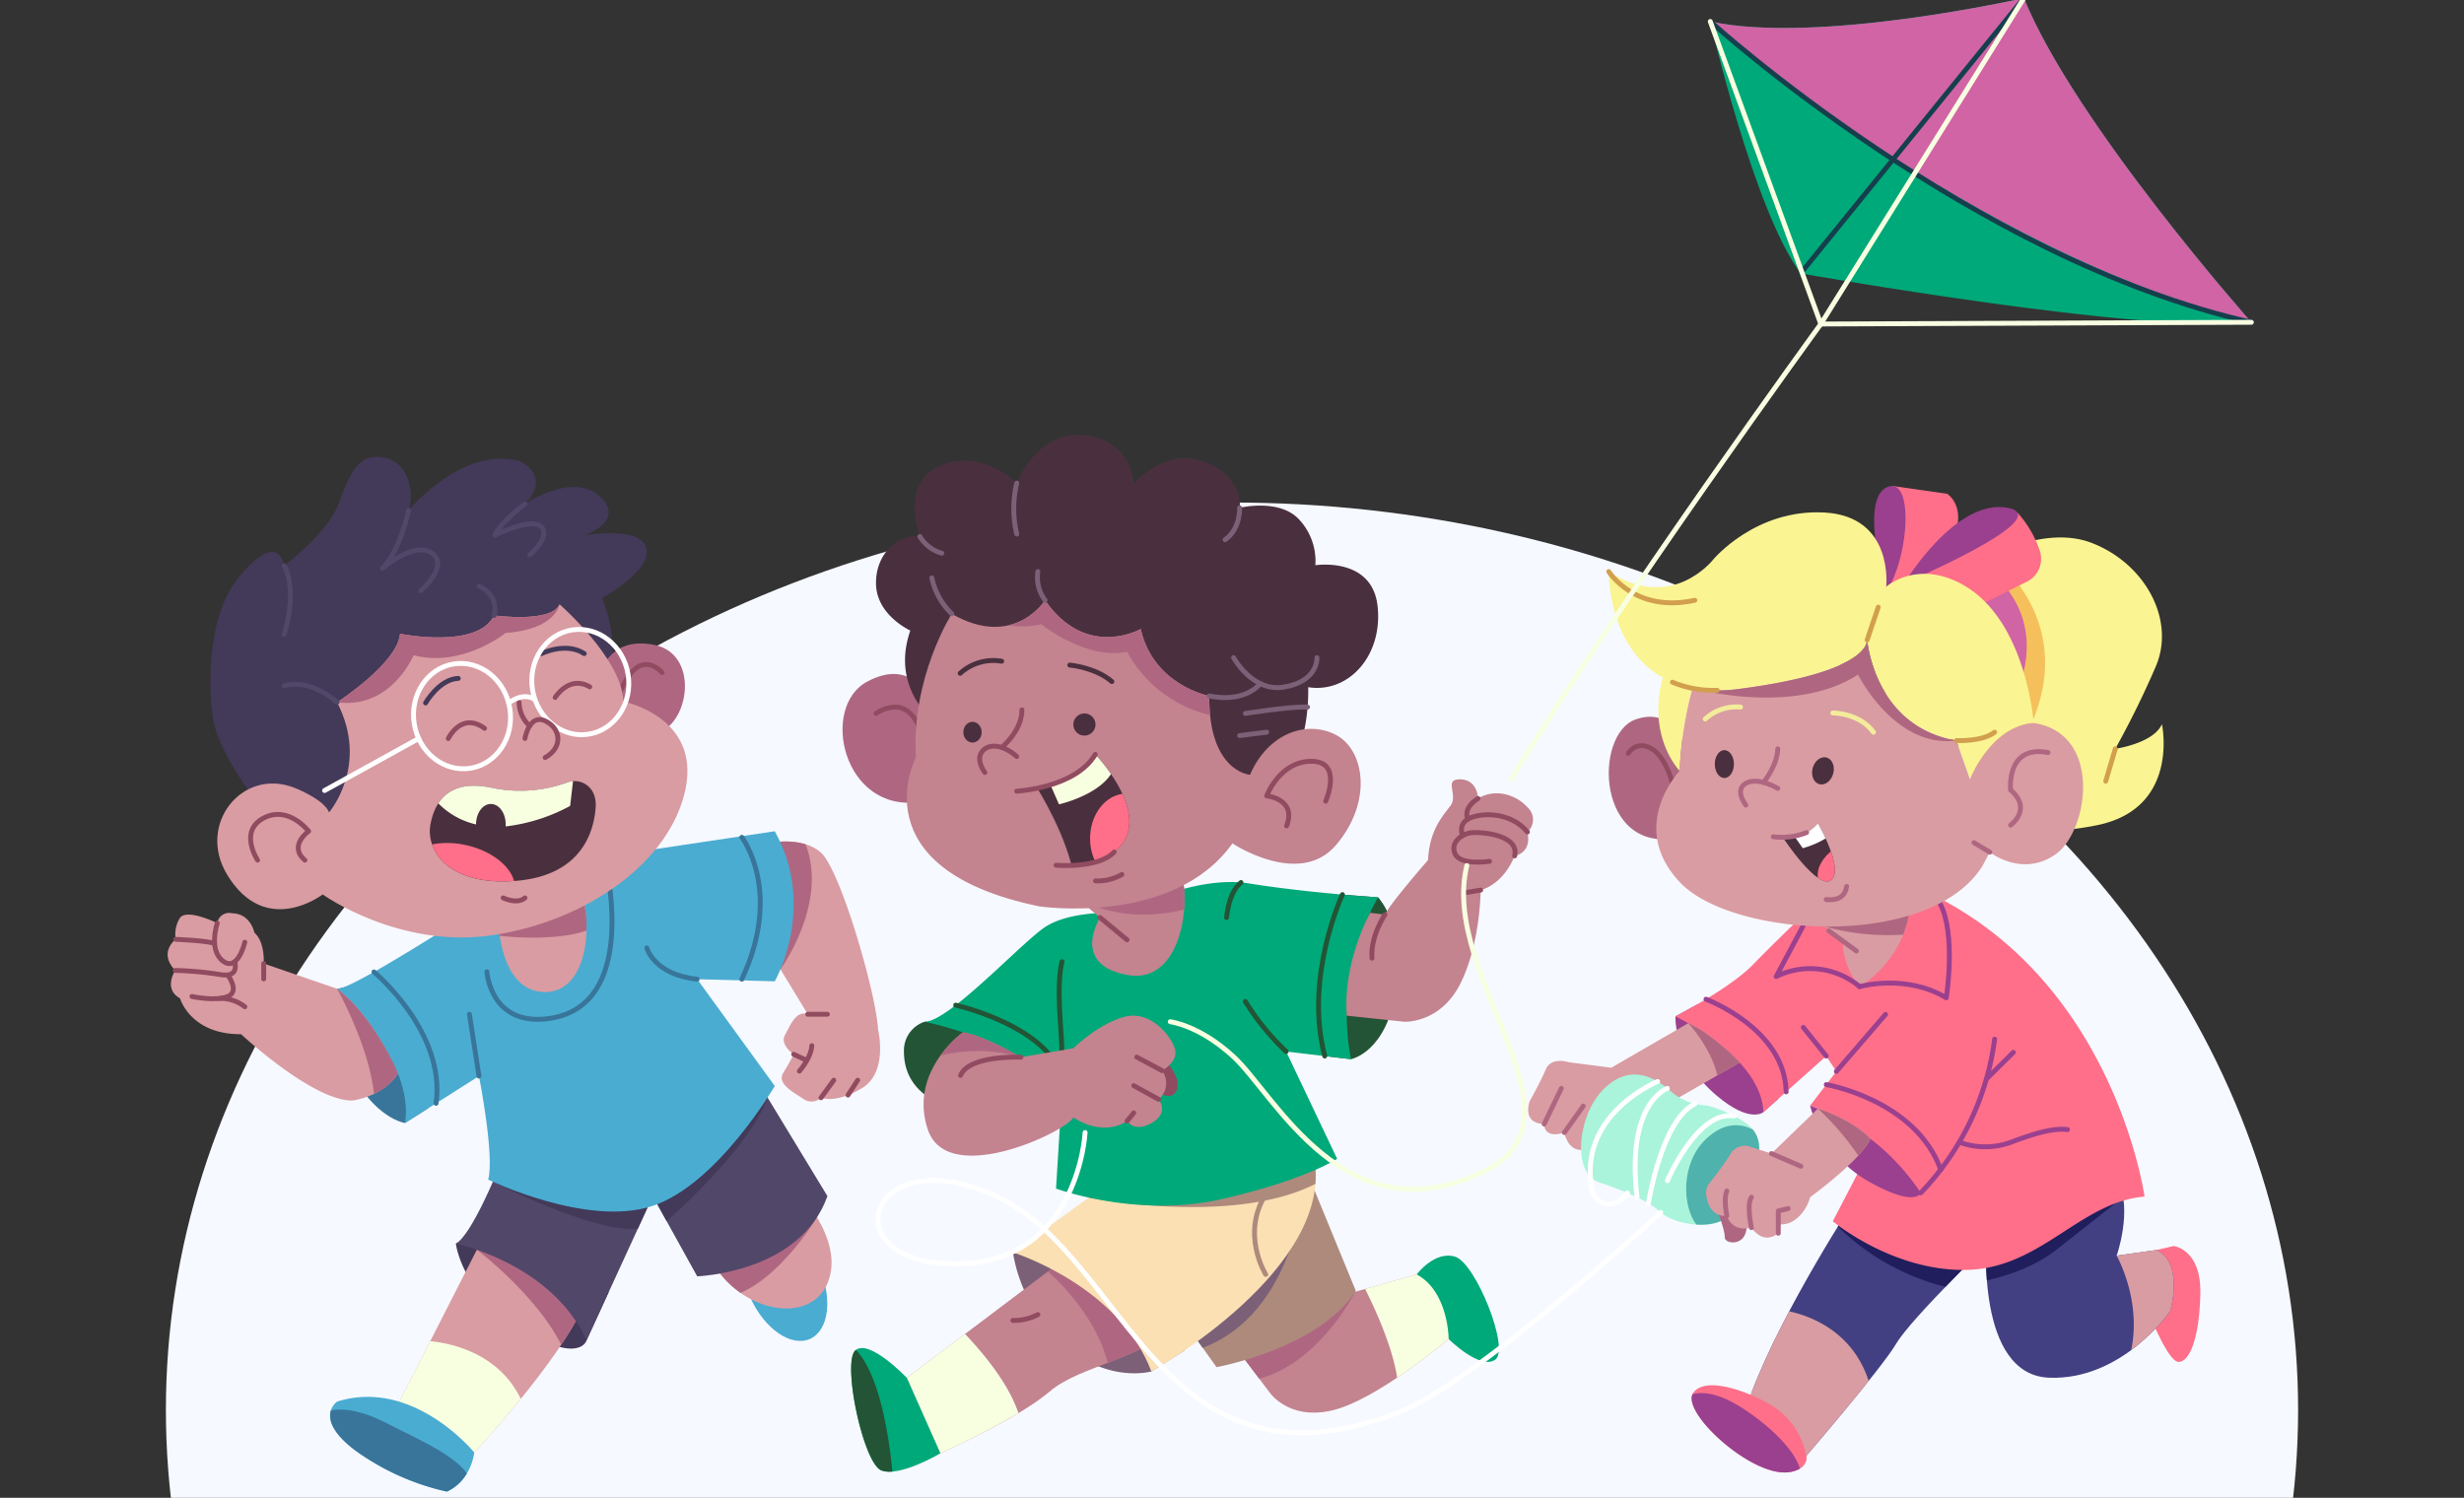 <svg xmlns="http://www.w3.org/2000/svg" xmlns:xlink="http://www.w3.org/1999/xlink" width="505" height="307" viewBox="0 0 505 307">
  <rect x="0" y="0" width="505" height="307" fill="#333333" stroke="none"/>
  <defs>
    <clipPath id="clip-path">
      <rect id="Rectángulo_415652" data-name="Rectángulo 415652" width="505" height="307" transform="translate(915 1576)" fill="#fff" stroke="#707070" stroke-width="1"/>
    </clipPath>
  </defs>
  <g id="Enmascarar_grupo_1098806" data-name="Enmascarar grupo 1098806" transform="translate(-915 -1576)" clip-path="url(#clip-path)">
    <g id="Grupo_1179126" data-name="Grupo 1179126" transform="translate(8.15 11.839)">
      <ellipse id="Elipse_12403" data-name="Elipse 12403" cx="218.5" cy="186" rx="218.5" ry="186" transform="translate(940.85 1667.161)" fill="#f6f9ff"/>
      <g id="OBJECTS" transform="translate(941.211 1563.765)">
        <g id="Grupo_1179109" data-name="Grupo 1179109" transform="translate(0 94.033)">
          <g id="Grupo_1179103" data-name="Grupo 1179103" transform="translate(33.299 128.855)">
            <path id="Trazado_1038568" data-name="Trazado 1038568" d="M242.448,411.779c2.89,6.423,2.088,13.044-1.791,14.789s-9.365-2.047-12.255-8.47-2.088-13.044,1.791-14.789S239.559,405.355,242.448,411.779Z" transform="translate(-142.29 -374.636)" fill="#4aacd1"/>
            <path id="Trazado_1038569" data-name="Trazado 1038569" d="M233.686,391.5s10.833,10.621,6.911,19.772-19.445,5.385-24.348-6.049Z" transform="translate(-138.682 -370.693)" fill="#d99ca2"/>
            <path id="Trazado_1038570" data-name="Trazado 1038570" d="M233.686,391.5,216.25,405.223A18.828,18.828,0,0,0,222.8,413.2c8.726-3.8,15.665-15.5,15.665-15.5h0A34.214,34.214,0,0,0,233.686,391.5Z" transform="translate(-138.682 -370.693)" fill="#af6781"/>
            <path id="Trazado_1038571" data-name="Trazado 1038571" d="M137,407.778s1.114,10.077,13.3,17.485,13.484,2.343,13.484,2.343l4.537-9.884L143.361,405Z" transform="translate(-111.232 -375.369)" fill="#433959"/>
            <path id="Trazado_1038572" data-name="Trazado 1038572" d="M136.549,404.958l-19.216,37.693,14.816,9.875s19.794-20.769,24.822-33.406C156.97,419.121,146.4,403.651,136.549,404.958Z" transform="translate(-104.42 -375.328)" fill="#d99ca2"/>
            <path id="Trazado_1038573" data-name="Trazado 1038573" d="M145.642,404.958l-2.058,4.035h0s12.016,9.049,17.3,19.471a53.29,53.29,0,0,0,5.183-9.345S155.489,403.651,145.642,404.958Z" transform="translate(-113.513 -375.328)" fill="#af6781"/>
            <path id="Trazado_1038574" data-name="Trazado 1038574" d="M124.946,439.819l-7.613,14.933,14.816,9.876s5.441-5.711,11.342-12.963C139.125,442.643,130.051,440.366,124.946,439.819Z" transform="translate(-104.42 -387.43)" fill="#f8ffe1"/>
            <path id="Trazado_1038575" data-name="Trazado 1038575" d="M145.661,376.879s-5.392,13.4-8.661,15.2c0,0,19.584,4.034,26.786,19.828l13.575-29.57,9.1,16.442s21.134-.693,26.69-16.442l-13.763-22.667Z" transform="translate(-111.232 -359.667)" fill="#514769"/>
            <path id="Trazado_1038576" data-name="Trazado 1038576" d="M203.407,359.667l-53.724,17.212s-.41,1.018-1.07,2.526h0s20.958,10.648,29.715,9.585l3.056-6.657,2.842,5.137h0s16.933-14.7,20.659-25.3c.006-.016.01-.031.015-.048Z" transform="translate(-115.255 -359.667)" fill="#433959"/>
            <path id="Trazado_1038577" data-name="Trazado 1038577" d="M127.132,468.721S114.63,453.355,99,458.281c0,0-4.956,3.4,3.649,9.937a50.856,50.856,0,0,0,18.846,8.5S126.069,475.081,127.132,468.721Z" transform="translate(-97.577 -393.487)" fill="#4aacd1"/>
            <path id="Trazado_1038578" data-name="Trazado 1038578" d="M109.075,464.044c-5.785-2.961-9.433-2.962-11.337-2.562-.5,1.634-.044,4.355,4.91,8.117a50.855,50.855,0,0,0,18.846,8.5,8.925,8.925,0,0,0,4.1-3.724C122.886,470.482,115.363,467.263,109.075,464.044Z" transform="translate(-97.578 -394.869)" fill="#39759a"/>
          </g>
          <g id="Grupo_1179104" data-name="Grupo 1179104" transform="translate(123.45 78.832)">
            <path id="Trazado_1038579" data-name="Trazado 1038579" d="M235.5,283.455s6.536-1.5,10.458,1.988,11.293,28.65,11.693,36.276c0,0,2.143,8.715-3.3,11.983s-8.388,1.961-8.388,1.961a2.845,2.845,0,0,1-3.595.258c-1.961-1.348-5.556-3.09-4.139-5.378s2.13-3.781,2.13-3.781-2.893-1.921-1.8-3.918,2.288-5.171,4.685-4.292L235.5,305.815Z" transform="translate(-235.5 -283.135)" fill="#d99ca2"/>
            <path id="Trazado_1038580" data-name="Trazado 1038580" d="M235.5,283.456v22.359l2.145,3.532s9.888-13.571,5.137-25.648A15.815,15.815,0,0,0,235.5,283.456Z" transform="translate(-235.5 -283.136)" fill="#af6781"/>
            <line id="Línea_625" data-name="Línea 625" y1="3.595" x2="2.615" transform="translate(10.458 48.934)" fill="none" stroke="#914b60" stroke-linecap="round" stroke-linejoin="round" stroke-miterlimit="10" stroke-width="1"/>
            <line id="Línea_626" data-name="Línea 626" x2="4.031" transform="translate(7.734 35.417)" fill="none" stroke="#914b60" stroke-linecap="round" stroke-linejoin="round" stroke-miterlimit="10" stroke-width="1"/>
            <line id="Línea_627" data-name="Línea 627" x2="2.336" y2="1.085" transform="translate(4.854 43.628)" fill="none" stroke="#914b60" stroke-linecap="round" stroke-linejoin="round" stroke-miterlimit="10" stroke-width="1"/>
            <path id="Trazado_1038581" data-name="Trazado 1038581" d="M244.713,352.4s2.409-2.724,2.551-5.229" transform="translate(-238.691 -305.314)" fill="none" stroke="#914b60" stroke-linecap="round" stroke-linejoin="round" stroke-miterlimit="10" stroke-width="1"/>
            <line id="Línea_628" data-name="Línea 628" y1="3.052" x2="1.988" transform="translate(15.987 48.934)" fill="none" stroke="#914b60" stroke-linecap="round" stroke-linejoin="round" stroke-miterlimit="10" stroke-width="1"/>
          </g>
          <path id="Trazado_1038582" data-name="Trazado 1038582" d="M99.626,328.091a30.031,30.031,0,0,0,3.35,17.9c4.9,8.849,10.591,9.612,10.591,9.612l4.722-3-13.1-26.856C103.957,327.546,99.626,328.091,99.626,328.091Z" transform="translate(-64.907 -219.063)" fill="#39759a"/>
          <g id="Grupo_1179105" data-name="Grupo 1179105" transform="translate(34.72 76.74)">
            <path id="Trazado_1038583" data-name="Trazado 1038583" d="M127.632,296.308s-25.213,16.351-27.882,15.915c0,0,15.954,14.489,13.941,27.507l15.145-9.612s3.235,16.432,1.884,21.225c0,0,20.176,9.786,33.575,5.428s25.165-24.62,25.165-24.62l-15.9-21.889,15.9.437s8.715-15.118,0-30.763l-29.2,4.374Z" transform="translate(-99.75 -279.935)" fill="#4aacd1"/>
            <path id="Trazado_1038584" data-name="Trazado 1038584" d="M150.25,303.561s.124,14.679,9.383,14.945,10.419-14.986,6.935-22.378Z" transform="translate(-117.242 -285.544)" fill="#d99ca2"/>
            <path id="Trazado_1038585" data-name="Trazado 1038585" d="M150.25,303.561a26.931,26.931,0,0,0,.312,3.422c3.213.341,11.757.973,17.8-1.064a22.681,22.681,0,0,0-1.8-9.791Z" transform="translate(-117.242 -285.544)" fill="#af6781"/>
            <path id="Trazado_1038586" data-name="Trazado 1038586" d="M146.732,315.147S147.4,326.1,159,324.788s14.539-12.659,12.989-26.347" transform="translate(-116.023 -286.345)" fill="none" stroke="#39759a" stroke-linecap="round" stroke-linejoin="round" stroke-miterlimit="10" stroke-width="1"/>
            <line id="Línea_629" data-name="Línea 629" x1="1.961" y1="12.674" transform="translate(27.126 37.509)" fill="none" stroke="#39759a" stroke-linecap="round" stroke-linejoin="round" stroke-miterlimit="10" stroke-width="1"/>
            <path id="Trazado_1038587" data-name="Trazado 1038587" d="M196.868,316.5s1.448,5.5,10.326,6.427" transform="translate(-133.389 -292.6)" fill="none" stroke="#39759a" stroke-linecap="round" stroke-linejoin="round" stroke-miterlimit="10" stroke-width="1"/>
            <path id="Trazado_1038588" data-name="Trazado 1038588" d="M111.323,324.054s14.773,12.274,12.728,26.927" transform="translate(-103.759 -295.217)" fill="none" stroke="#39759a" stroke-linecap="round" stroke-linejoin="round" stroke-miterlimit="10" stroke-width="1"/>
            <path id="Trazado_1038589" data-name="Trazado 1038589" d="M226.667,281.83s8.5,11.005,0,29.088" transform="translate(-143.711 -280.591)" fill="none" stroke="#39759a" stroke-linecap="round" stroke-linejoin="round" stroke-miterlimit="10" stroke-width="1"/>
          </g>
          <g id="Grupo_1179107" data-name="Grupo 1179107" transform="translate(8.776)">
            <path id="Trazado_1038590" data-name="Trazado 1038590" d="M76.47,241.681s-15.014-16.2-16.014-26.418c0,0-2.615-18.438,5.556-28.242s9.151-2.179,9.151-2.179,9.042-6.754,11.22-12.854,4.139-10.458,9.478-9.26,5.883,8.17,4.793,10.785c0,0,11-13.29,22.659-10.131,0,0,6.863,2.832,1.2,8.824,0,0,9.587-6.645,15.251-1.634s-3.05,8.061-3.05,8.061,11.221-2.069,12.638,2.506-9.042,10.349-9.042,10.349a28.539,28.539,0,0,1,1.416,17.553Z" transform="translate(-60.058 -162.529)" fill="#433959"/>
            <path id="Trazado_1038591" data-name="Trazado 1038591" d="M182,227.881s1.471-8.5,11.275-6.536,7.027,18.029-.98,18.411l-8.661-5.413Z" transform="translate(-102.295 -182.799)" fill="#af6781"/>
            <path id="Trazado_1038592" data-name="Trazado 1038592" d="M196.471,229.29s-2.505-2.941-5.229-.98-4.575,8.061-4.575,8.061" transform="translate(-103.912 -185.08)" fill="none" stroke="#914b60" stroke-linecap="round" stroke-linejoin="round" stroke-miterlimit="10" stroke-width="1"/>
            <path id="Trazado_1038593" data-name="Trazado 1038593" d="M132.333,208.75s12.909,11.275,13.073,19.936c0,0,15.85,3.1,12.746,17.975s-20.1,26.962-39.381,29.9S83.8,268.23,83.8,268.23s-11.7,9.029-19.609-4.085c-6.209-10.295,3.1-21.9,13.726-17.811,0,0,6.046,2.288,7.19,5.066,0,0,8.334-9.641,1.634-22.55,0,0,12.419-8.007,12.909-14.053,0,0,15.85,3.268,19.282-3.758C118.934,211.038,130.7,212.672,132.333,208.75Z" transform="translate(-60.799 -178.539)" fill="#d99ca2"/>
            <path id="Trazado_1038594" data-name="Trazado 1038594" d="M131.941,211.038c-3.432,7.027-19.282,3.758-19.282,3.758-.49,6.046-12.909,14.053-12.909,14.053,11.112,1.471,15.687-9.641,15.687-9.641,9.968,2.615,18.875-4.575,18.875-4.575,10.35-.726,11.029-5.883,11.029-5.883C143.706,212.672,131.941,211.038,131.941,211.038Z" transform="translate(-73.806 -178.539)" fill="#af6781"/>
            <path id="Trazado_1038595" data-name="Trazado 1038595" d="M157.267,264.4a28.281,28.281,0,0,1-15.687,1.2c-8.606-1.852-11.765,2.615-12.637,7.626s3.486,12.528,17.43,11.438,16.123-10.567,16.45-15.033S159.61,263.625,157.267,264.4Z" transform="translate(-83.881 -197.747)" fill="#4a303e"/>
            <path id="Trazado_1038596" data-name="Trazado 1038596" d="M146.357,291.4c-.93-3.244-4.843-6.273-9.989-7.368a17.151,17.151,0,0,0-6.81-.127C131.013,288.082,136,292.135,146.357,291.4Z" transform="translate(-84.13 -204.473)" fill="#ff6f89"/>
            <path id="Trazado_1038597" data-name="Trazado 1038597" d="M74.072,284.033s-3.922-5.883,1.2-8.606,9.26,2.681,9.26,2.681-4.249,2.984-.763,5.925" transform="translate(-64.415 -201.368)" fill="none" stroke="#914b60" stroke-linecap="round" stroke-linejoin="round" stroke-miterlimit="10" stroke-width="1"/>
            <path id="Trazado_1038598" data-name="Trazado 1038598" d="M158.194,264.4a28.28,28.28,0,0,1-15.687,1.2c-5.857-1.26-9.187.409-10.994,3.181a15.83,15.83,0,0,0,7.727,4.317c0-.006,0-.012,0-.018,0-2.307,1.36-4.177,3.037-4.177s3.037,1.87,3.037,4.177q0,.214-.016.422a36.534,36.534,0,0,0,13.223-4.2l.593-5.082A3.881,3.881,0,0,0,158.194,264.4Z" transform="translate(-84.808 -197.753)" fill="#f8ffe1"/>
            <path id="Trazado_1038599" data-name="Trazado 1038599" d="M151.833,300.833s2.832,1.416,4.466,0" transform="translate(-91.846 -210.434)" fill="none" stroke="#914b60" stroke-linecap="round" stroke-linejoin="round" stroke-miterlimit="10" stroke-width="1"/>
            <path id="Trazado_1038600" data-name="Trazado 1038600" d="M134.625,249.15s2.642-5.577,7.435-2.092" transform="translate(-85.886 -191.411)" fill="none" stroke="#914b60" stroke-linecap="round" stroke-linejoin="round" stroke-miterlimit="10" stroke-width="1"/>
            <path id="Trazado_1038601" data-name="Trazado 1038601" d="M168.133,236.455s2.854-4.685,7.1-2.179" transform="translate(-97.492 -187.125)" fill="none" stroke="#914b60" stroke-linecap="round" stroke-linejoin="round" stroke-miterlimit="10" stroke-width="1"/>
            <path id="Trazado_1038602" data-name="Trazado 1038602" d="M127.5,237.036s2.778-4.873,6.7-5.036" transform="translate(-83.418 -186.592)" fill="none" stroke="#433959" stroke-linecap="round" stroke-linejoin="round" stroke-miterlimit="10" stroke-width="1"/>
            <path id="Trazado_1038603" data-name="Trazado 1038603" d="M163.835,223.647s5.01-2.466,8.768,0" transform="translate(-96.003 -183.319)" fill="none" stroke="#433959" stroke-linecap="round" stroke-linejoin="round" stroke-miterlimit="10" stroke-width="1"/>
            <path id="Trazado_1038604" data-name="Trazado 1038604" d="M83.167,196.667s2.887,4.466,0,14.107" transform="translate(-68.062 -174.353)" fill="none" stroke="#514769" stroke-linecap="round" stroke-linejoin="round" stroke-miterlimit="10" stroke-width="1"/>
            <path id="Trazado_1038605" data-name="Trazado 1038605" d="M119.338,179.333s-1.58,7.953-5.338,11.874c0,0,6.61-5.719,10.168-3.1s-2.324,7.68-2.324,7.68" transform="translate(-78.742 -168.349)" fill="none" stroke="#514769" stroke-linecap="round" stroke-linejoin="round" stroke-miterlimit="10" stroke-width="1"/>
            <path id="Trazado_1038606" data-name="Trazado 1038606" d="M147.355,209.089a5.03,5.03,0,0,0-3.1-5.964" transform="translate(-89.22 -176.59)" fill="none" stroke="#514769" stroke-linecap="round" stroke-linejoin="round" stroke-miterlimit="10" stroke-width="1"/>
            <path id="Trazado_1038607" data-name="Trazado 1038607" d="M155.393,177.333s-4.894,3.541-6.178,6.4c0,0,7.651-3.84,9.557-1.716s-2.418,5.719-2.418,5.719" transform="translate(-90.939 -167.657)" fill="none" stroke="#514769" stroke-linecap="round" stroke-linejoin="round" stroke-miterlimit="10" stroke-width="1"/>
            <path id="Trazado_1038608" data-name="Trazado 1038608" d="M94.006,237.539s-5.175-4.977-10.839-3.387" transform="translate(-68.062 -187.228)" fill="none" stroke="#514769" stroke-linecap="round" stroke-linejoin="round" stroke-miterlimit="10" stroke-width="1"/>
            <path id="Trazado_1038609" data-name="Trazado 1038609" d="M158.992,244.347a6.709,6.709,0,0,1-2.159-4.847" transform="translate(-93.578 -189.189)" fill="none" stroke="#914b60" stroke-linecap="round" stroke-linejoin="round" stroke-miterlimit="10" stroke-width="1"/>
            <g id="Grupo_1179106" data-name="Grupo 1179106" transform="translate(23.384 33.917)">
              <path id="Trazado_1038610" data-name="Trazado 1038610" d="M143.459,236.542c.945,5.9-2.675,11.386-8.085,12.253s-10.563-3.215-11.508-9.115,2.675-11.386,8.085-12.253S142.514,230.641,143.459,236.542Z" transform="translate(-105.491 -218.885)" fill="none" stroke="#fff" stroke-linecap="round" stroke-linejoin="round" stroke-miterlimit="10" stroke-width="1"/>
              <ellipse id="Elipse_12400" data-name="Elipse 12400" cx="9.921" cy="10.82" rx="9.921" ry="10.82" transform="matrix(0.987, -0.158, 0.158, 0.987, 40.91, 3.137)" fill="none" stroke="#fff" stroke-linecap="round" stroke-linejoin="round" stroke-miterlimit="10" stroke-width="1"/>
              <path id="Trazado_1038611" data-name="Trazado 1038611" d="M153.564,239.034s2.7-2.281,5.194-.832" transform="translate(-115.829 -222.49)" fill="none" stroke="#fff" stroke-linecap="round" stroke-linejoin="round" stroke-miterlimit="10" stroke-width="1"/>
              <line id="Línea_630" data-name="Línea 630" y1="10.655" x2="19.289" transform="translate(0 23.822)" fill="none" stroke="#fff" stroke-linecap="round" stroke-linejoin="round" stroke-miterlimit="10" stroke-width="1"/>
            </g>
            <path id="Trazado_1038612" data-name="Trazado 1038612" d="M158.667,248.778s.871-5.12,4.139-3.595,3.7,5.447,0,7.517" transform="translate(-94.213 -191.06)" fill="none" stroke="#914b60" stroke-linecap="round" stroke-linejoin="round" stroke-miterlimit="10" stroke-width="1"/>
          </g>
          <g id="Grupo_1179108" data-name="Grupo 1179108" transform="translate(0 93.499)">
            <path id="Trazado_1038613" data-name="Trazado 1038613" d="M81.351,321.1l-15.033-5.175s.327-4.358-1.907-6.319c0,0-.763-3.922-4.575-3.976A2.455,2.455,0,0,0,56.8,307.65s-6.392-3.159-7.7-.98a6.3,6.3,0,0,0-.817,4.3s-3.666,2.669-.09,6.373c0,0-2.552,3.758.977,5.729,0,0,2.109,7.4,12.512,7.343,0,0,14.761,13.754,22.85,13.59,0,0,6.255-.738,9.3-5.516C93.834,338.493,89.195,327.123,81.351,321.1Z" transform="translate(-46.632 -305.575)" fill="#d99ca2"/>
            <path id="Trazado_1038614" data-name="Trazado 1038614" d="M112.232,346.722s-4.639-11.369-12.482-17.388c0,0,6.472,11.437,7.575,21.547A11.638,11.638,0,0,0,112.232,346.722Z" transform="translate(-65.03 -313.805)" fill="#af6781"/>
            <path id="Trazado_1038615" data-name="Trazado 1038615" d="M61.895,308.75s-1.871,5.5,1.179,7.789,4.466-3.894,4.466-3.894" transform="translate(-51.722 -306.675)" fill="none" stroke="#914b60" stroke-linecap="round" stroke-linejoin="round" stroke-miterlimit="10" stroke-width="1"/>
            <path id="Trazado_1038616" data-name="Trazado 1038616" d="M49.167,313.833s6.12.235,7.949.826" transform="translate(-47.51 -308.436)" fill="none" stroke="#914b60" stroke-linecap="round" stroke-linejoin="round" stroke-miterlimit="10" stroke-width="1"/>
            <path id="Trazado_1038617" data-name="Trazado 1038617" d="M49.029,322.634a70.561,70.561,0,0,1,9.214.844c4.085.735,2.952-2.635,2.952-2.635" transform="translate(-47.462 -310.864)" fill="none" stroke="#914b60" stroke-linecap="round" stroke-linejoin="round" stroke-miterlimit="10" stroke-width="1"/>
            <path id="Trazado_1038618" data-name="Trazado 1038618" d="M61.6,325.035s2.533,3.327,0,4.389-7.353,0-7.353,0" transform="translate(-49.27 -312.316)" fill="none" stroke="#914b60" stroke-linecap="round" stroke-linejoin="round" stroke-miterlimit="10" stroke-width="1"/>
            <path id="Trazado_1038619" data-name="Trazado 1038619" d="M63,332.353a8.148,8.148,0,0,1,5.121,1.713" transform="translate(-52.301 -314.849)" fill="none" stroke="#914b60" stroke-linecap="round" stroke-linejoin="round" stroke-miterlimit="10" stroke-width="1"/>
            <line id="Línea_631" data-name="Línea 631" y2="3.159" transform="translate(19.686 10.354)" fill="none" stroke="#914b60" stroke-linecap="round" stroke-linejoin="round" stroke-miterlimit="10" stroke-width="1"/>
          </g>
        </g>
        <g id="Grupo_1179116" data-name="Grupo 1179116" transform="translate(138.317 89.518)">
          <g id="Grupo_1179110" data-name="Grupo 1179110" transform="translate(55.041 148.777)">
            <path id="Trazado_1038620" data-name="Trazado 1038620" d="M438.277,416.869s3.686-4.941,7.892-3.63,11.29,18.943,8.2,21.11-9.542-4.236-9.542-4.236Z" transform="translate(-375.645 -393.554)" fill="#00a979"/>
            <path id="Trazado_1038621" data-name="Trazado 1038621" d="M379.492,432.137l8.1,10.715s3.773,6.013,12.9,3.953,23.973-14.65,23.973-14.65l-6.549-13.245L400.1,423.926Z" transform="translate(-355.284 -395.594)" fill="#c3838f"/>
            <path id="Trazado_1038622" data-name="Trazado 1038622" d="M439.222,432.155s0-9.706-6.549-13.245L422.1,421.888c1.423,2.8,5.558,11.384,6.566,18.188A131.661,131.661,0,0,0,439.222,432.155Z" transform="translate(-370.04 -395.594)" fill="#f8ffe1"/>
            <path id="Trazado_1038623" data-name="Trazado 1038623" d="M405.343,424.326,400.1,425.8l-20.608,8.212,6.153,8.141C397.328,439.086,404.479,425.984,405.343,424.326Z" transform="translate(-355.284 -397.47)" fill="#af6781"/>
            <path id="Trazado_1038624" data-name="Trazado 1038624" d="M342.455,395.323l21.614,30.24s20.974-3.811,28.537-15.648l-10.954-26.676Z" transform="translate(-342.455 -383.239)" fill="#ae8a7d"/>
            <path id="Trazado_1038625" data-name="Trazado 1038625" d="M382.069,388.759l-2.2-4.486-37.418,11.408,18.775,26.269C380.241,414.864,382.069,388.759,382.069,388.759Z" transform="translate(-342.455 -383.597)" fill="#7c6077"/>
          </g>
          <g id="Grupo_1179111" data-name="Grupo 1179111" transform="translate(1.767 147.742)">
            <path id="Trazado_1038626" data-name="Trazado 1038626" d="M311.667,408.908a32.021,32.021,0,0,0,10.07,18.519c9.1,8.5,18.315,5.883,18.315,5.883l6.789-4.286-27.08-25.951Z" transform="translate(-278.517 -389.074)" fill="#7c6077"/>
            <path id="Trazado_1038627" data-name="Trazado 1038627" d="M318.01,405.667,278.4,435.516l6.88,15.469s15.711-6.972,22.368-12.637,18.859-6.1,29.753-16.123Z" transform="translate(-266.994 -389.973)" fill="#c3838f"/>
            <path id="Trazado_1038628" data-name="Trazado 1038628" d="M333.331,405.667l-10.7,8.061h0s9.554,7.986,12.28,18.717c5.59-2.161,11.891-4.776,17.808-10.219Z" transform="translate(-282.315 -389.973)" fill="#af6781"/>
            <path id="Trazado_1038629" data-name="Trazado 1038629" d="M290.325,437.583,278.4,446.57l6.881,15.469a171.521,171.521,0,0,0,15.994-8.23C299.172,447.4,293.365,440.754,290.325,437.583Z" transform="translate(-266.994 -401.028)" fill="#f8ffe1"/>
            <path id="Trazado_1038630" data-name="Trazado 1038630" d="M330.4,387.981,311.667,401.49s21.693,6.754,28.385,24.4c0,0,38.067-21.148,33.274-44.236Z" transform="translate(-278.517 -381.656)" fill="#fae0b3"/>
            <path id="Trazado_1038631" data-name="Trazado 1038631" d="M338.656,387.981l-3.165,2.282s29.39,5.86,46.427-2.811a20.186,20.186,0,0,0-.34-5.8Z" transform="translate(-286.769 -381.656)" fill="#ae8a7d"/>
            <path id="Trazado_1038632" data-name="Trazado 1038632" d="M311.667,432.7a10.617,10.617,0,0,0,5.12-1.2" transform="translate(-278.517 -398.919)" fill="none" stroke="#914b60" stroke-linecap="round" stroke-linejoin="round" stroke-miterlimit="10" stroke-width="1"/>
            <path id="Trazado_1038633" data-name="Trazado 1038633" d="M272.355,448.1s-7.668-8.061-10.5-5.665,1.568,23.095,5.251,24.62,12.131-3.486,12.131-3.486Z" transform="translate(-260.95 -402.552)" fill="#00a979"/>
            <path id="Trazado_1038634" data-name="Trazado 1038634" d="M261.854,442.639c-2.832,2.4,1.568,23.095,5.251,24.62a5.008,5.008,0,0,0,2.307.258c-1.648-16.285-5.157-22.54-7.482-24.931C261.906,442.6,261.878,442.618,261.854,442.639Z" transform="translate(-260.95 -402.76)" fill="#235435"/>
            <path id="Trazado_1038635" data-name="Trazado 1038635" d="M389.726,410.051s-5.3-8.438.2-16.718" transform="translate(-304.759 -385.701)" fill="none" stroke="#ae8a7d" stroke-linecap="round" stroke-linejoin="round" stroke-miterlimit="10" stroke-width="1"/>
          </g>
          <g id="Grupo_1179112" data-name="Grupo 1179112" transform="translate(12.585 88.291)">
            <path id="Trazado_1038636" data-name="Trazado 1038636" d="M420.389,300.368s5.542,5.665,3.69,18.738-9.26,14.431-9.26,14.431l-5.372-.637,3.621-33.094Z" transform="translate(-323.203 -293.854)" fill="#235435"/>
            <path id="Trazado_1038637" data-name="Trazado 1038637" d="M281.749,339.667a6.2,6.2,0,0,0-4.249,6.1c0,4.9,2.451,15.666,32.109,12.9l.293-17.5S292.207,339.776,281.749,339.667Z" transform="translate(-277.5 -307.661)" fill="#235435"/>
            <path id="Trazado_1038638" data-name="Trazado 1038638" d="M324.416,302.219s-10.785-.816-16.232,3.215S288.793,324.5,284,324.5c0,0,22.877,4.793,28.106,15.033L310.922,358.7s16.654,6.1,33.866,2.179,23.748-8.279,23.748-8.279L358.078,330.6l13.29,1.576A48.391,48.391,0,0,1,376.938,299s-13.877-.837-26.577-2.86C338.9,294.322,324.416,302.219,324.416,302.219Z" transform="translate(-279.751 -292.491)" fill="#00a979"/>
            <path id="Trazado_1038639" data-name="Trazado 1038639" d="M330.625,296.779l5.474,4.575s-6.145,9.587,5.534,11.765S355.054,296.6,352.222,290.7Z" transform="translate(-295.901 -290.7)" fill="#c3838f"/>
            <path id="Trazado_1038640" data-name="Trazado 1038640" d="M353.32,299.722c.287-3.6-.144-7.035-1.1-9.021l-21.6,6.079S339.042,303.192,353.32,299.722Z" transform="translate(-295.901 -290.7)" fill="#af6781"/>
            <line id="Línea_632" data-name="Línea 632" x2="5.534" y2="4.575" transform="translate(40.198 10.654)" fill="none" stroke="#914b60" stroke-linecap="round" stroke-linejoin="round" stroke-miterlimit="10" stroke-width="1"/>
            <path id="Trazado_1038641" data-name="Trazado 1038641" d="M326.715,348.177s.109-6.1,0-9.914-1.185-12.528.048-17.43" transform="translate(-294.36 -301.137)" fill="none" stroke="#235435" stroke-linecap="round" stroke-linejoin="round" stroke-miterlimit="10" stroke-width="1"/>
            <path id="Trazado_1038642" data-name="Trazado 1038642" d="M392.906,343.57a50.971,50.971,0,0,1-8.353-10.248" transform="translate(-314.58 -305.463)" fill="none" stroke="#235435" stroke-linecap="round" stroke-linejoin="round" stroke-miterlimit="10" stroke-width="1"/>
            <path id="Trazado_1038643" data-name="Trazado 1038643" d="M378.667,303.194s.344-5.1,2.95-7.181" transform="translate(-312.541 -292.54)" fill="none" stroke="#235435" stroke-linecap="round" stroke-linejoin="round" stroke-miterlimit="10" stroke-width="1"/>
            <path id="Trazado_1038644" data-name="Trazado 1038644" d="M412.4,299.8s-7.9,16.876-3.621,33.094" transform="translate(-322.529 -293.854)" fill="none" stroke="#235435" stroke-linecap="round" stroke-linejoin="round" stroke-miterlimit="10" stroke-width="1"/>
            <path id="Trazado_1038645" data-name="Trazado 1038645" d="M293.727,334.47s15.457,3.462,20.564,12.035" transform="translate(-283.121 -305.861)" fill="none" stroke="#235435" stroke-linecap="round" stroke-linejoin="round" stroke-miterlimit="10" stroke-width="1"/>
          </g>
          <g id="Grupo_1179113" data-name="Grupo 1179113" transform="translate(0)">
            <path id="Trazado_1038646" data-name="Trazado 1038646" d="M276.346,236.588s-3.228-9.641-13.032-4.412-4.943,26.962,10.785,24.674Z" transform="translate(-258.247 -181.6)" fill="#af6781"/>
            <path id="Trazado_1038647" data-name="Trazado 1038647" d="M268.744,242.307A7.292,7.292,0,0,1,272.67,241c3.595,0,5.066,4.425,5.066,4.425" transform="translate(-261.883 -185.194)" fill="none" stroke="#914b60" stroke-linecap="round" stroke-linejoin="round" stroke-miterlimit="10" stroke-width="1"/>
            <path id="Trazado_1038648" data-name="Trazado 1038648" d="M279.86,213.552s-8.007-6.536-4.085-17.811c0,0-6.863-3.1-7.027-9.478s4.739-10.458,8.987-9.8c0,0-4.249-10.948,4.249-14.543s15.605,3.595,15.605,3.595,4.243-10.948,14.009-9.8,9.967,9.968,9.967,9.968,5.519-6.536,12.545-5.066,9.641,6.7,9.151,9.968c0,0,8.013-1.961,12.1,2.288a12.489,12.489,0,0,1,3.428,9.478s11.6-1.8,12.746,8.334-5.883,17.975-14.216,16.668c0,0,.654,15.2-7.19,18.9Z" transform="translate(-261.883 -155.622)" fill="#4a303e"/>
            <path id="Trazado_1038649" data-name="Trazado 1038649" d="M287.616,210.278s-8.334,13.073-7.353,29.413c0,0-12.092,22.877,25.328,30.557,0,0,27.452,4.085,39.544-12.909,0,0,13.726,9.151,21.243.327s5.883-19.445,0-22.55-13.89-.49-17.648,8.17c0,0-8.5-.654-8.334-16.177,0,0-11.438-2.124-14.053-13.726,0,0-11.112,6.373-19.609-5.883C306.734,207.5,300.362,217.631,287.616,210.278Z" transform="translate(-265.227 -173.591)" fill="#c3838f"/>
            <path id="Trazado_1038650" data-name="Trazado 1038650" d="M351.48,227.109s-11.439-2.124-14.053-13.726c0,0-11.112,6.373-19.609-5.883a12.951,12.951,0,0,1-7.42,5.117,16.46,16.46,0,0,0,6.638-.215s9.181,7.408,17.591,5.665a26.324,26.324,0,0,0,17.017,12.975A35.668,35.668,0,0,1,351.48,227.109Z" transform="translate(-276.31 -173.591)" fill="#af6781"/>
            <path id="Trazado_1038651" data-name="Trazado 1038651" d="M403.342,266.17S406.937,258,400.4,258s-9.15,7.093-9.15,7.093,6.209.587,4.084,6.143" transform="translate(-304.316 -191.083)" fill="none" stroke="#914b60" stroke-linecap="round" stroke-linejoin="round" stroke-miterlimit="10" stroke-width="1"/>
            <path id="Trazado_1038652" data-name="Trazado 1038652" d="M319.5,262.967s9.8-2.347,11.765-7.138c0,0,11.781,12.221,4.739,19.23a12.14,12.14,0,0,1-9.641,3.432S325.056,272.281,319.5,262.967Z" transform="translate(-279.463 -190.331)" fill="#4a303e"/>
            <path id="Trazado_1038653" data-name="Trazado 1038653" d="M342.492,268.224c-3.723.524-6.617,4.415-6.617,9.145A10.778,10.778,0,0,0,337,282.214a11.742,11.742,0,0,0,4.675-2.861C344.871,276.173,344.188,271.922,342.492,268.224Z" transform="translate(-285.135 -194.624)" fill="#ff6f89"/>
            <path id="Trazado_1038654" data-name="Trazado 1038654" d="M325.215,266.072s7.725-1.73,10.656-6.2a34.824,34.824,0,0,0-3.221-4.041c-1.308,3.195-6.1,5.3-9.151,6.352Z" transform="translate(-280.848 -190.331)" fill="#f8ffe1"/>
            <ellipse id="Elipse_12401" data-name="Elipse 12401" cx="1.879" cy="2.124" rx="1.879" ry="2.124" transform="translate(24.758 58.829)" fill="#4a303e"/>
            <path id="Trazado_1038655" data-name="Trazado 1038655" d="M335.16,245.267A2.267,2.267,0,1,1,332.892,243,2.267,2.267,0,0,1,335.16,245.267Z" transform="translate(-283.317 -185.887)" fill="#4a303e"/>
            <path id="Trazado_1038656" data-name="Trazado 1038656" d="M302.309,258.642s-1.879-2.369-.654-4.167,4.249-1.716,7.19.9" transform="translate(-273.138 -189.437)" fill="none" stroke="#914b60" stroke-linecap="round" stroke-linejoin="round" stroke-miterlimit="10" stroke-width="1"/>
            <path id="Trazado_1038657" data-name="Trazado 1038657" d="M308.154,249.581s4.148-3.375,4.148-7.706" transform="translate(-275.533 -185.498)" fill="none" stroke="#914b60" stroke-linecap="round" stroke-linejoin="round" stroke-miterlimit="10" stroke-width="1"/>
            <path id="Trazado_1038658" data-name="Trazado 1038658" d="M312.875,263.376s12.01-.631,16.1-7.547" transform="translate(-277.168 -190.331)" fill="none" stroke="#914b60" stroke-linecap="round" stroke-linejoin="round" stroke-miterlimit="10" stroke-width="1"/>
            <path id="Trazado_1038659" data-name="Trazado 1038659" d="M325.188,289.154s8.689.763,11.923-2.712" transform="translate(-281.433 -200.934)" fill="none" stroke="#914b60" stroke-linecap="round" stroke-linejoin="round" stroke-miterlimit="10" stroke-width="1"/>
            <path id="Trazado_1038660" data-name="Trazado 1038660" d="M337.563,294.807a9.971,9.971,0,0,0,5.406-1.307" transform="translate(-285.72 -203.379)" fill="none" stroke="#914b60" stroke-linecap="round" stroke-linejoin="round" stroke-miterlimit="10" stroke-width="1"/>
            <path id="Trazado_1038661" data-name="Trazado 1038661" d="M295.125,229.015a10.124,10.124,0,0,1,8.516-2.479" transform="translate(-271.02 -180.127)" fill="none" stroke="#4a303e" stroke-linecap="round" stroke-linejoin="round" stroke-miterlimit="10" stroke-width="1"/>
            <path id="Trazado_1038662" data-name="Trazado 1038662" d="M329.5,227.833s5.229.436,8.627,3.377" transform="translate(-282.927 -180.634)" fill="none" stroke="#4a303e" stroke-linecap="round" stroke-linejoin="round" stroke-miterlimit="10" stroke-width="1"/>
            <path id="Trazado_1038663" data-name="Trazado 1038663" d="M290.335,207.853a14.493,14.493,0,0,1-4.085-7.353" transform="translate(-267.946 -171.166)" fill="none" stroke="#7c6077" stroke-linecap="round" stroke-linejoin="round" stroke-miterlimit="10" stroke-width="1"/>
            <path id="Trazado_1038664" data-name="Trazado 1038664" d="M373.25,236.167s6.7,1.716,10.45-2.515" transform="translate(-298.081 -182.649)" fill="none" stroke="#7c6077" stroke-linecap="round" stroke-linejoin="round" stroke-miterlimit="10" stroke-width="1"/>
            <path id="Trazado_1038665" data-name="Trazado 1038665" d="M380.875,225.5s3.818,7.063,10.213,6.046c7.19-1.144,6.863-6.046,6.863-6.046" transform="translate(-300.722 -179.826)" fill="none" stroke="#7c6077" stroke-linecap="round" stroke-linejoin="round" stroke-miterlimit="10" stroke-width="1"/>
            <path id="Trazado_1038666" data-name="Trazado 1038666" d="M381.172,178.5s.255,4.275-2.977,6.549" transform="translate(-299.793 -163.546)" fill="none" stroke="#7c6077" stroke-linecap="round" stroke-linejoin="round" stroke-miterlimit="10" stroke-width="1"/>
            <path id="Trazado_1038667" data-name="Trazado 1038667" d="M312.548,170.75a22.673,22.673,0,0,0,0,10.458" transform="translate(-276.841 -160.862)" fill="none" stroke="#7c6077" stroke-linecap="round" stroke-linejoin="round" stroke-miterlimit="10" stroke-width="1"/>
            <path id="Trazado_1038668" data-name="Trazado 1038668" d="M320.92,204.383a7.871,7.871,0,0,1-1.471-5.883" transform="translate(-279.413 -170.474)" fill="none" stroke="#7c6077" stroke-linecap="round" stroke-linejoin="round" stroke-miterlimit="10" stroke-width="1"/>
            <path id="Trazado_1038669" data-name="Trazado 1038669" d="M282.5,187.5a7.619,7.619,0,0,0,4.494,3.432" transform="translate(-266.647 -166.664)" fill="none" stroke="#7c6077" stroke-linecap="round" stroke-linejoin="round" stroke-miterlimit="10" stroke-width="1"/>
            <path id="Trazado_1038670" data-name="Trazado 1038670" d="M384.553,242.3s9.2-1.471,12.752-1.307" transform="translate(-301.996 -185.188)" fill="none" stroke="#7c6077" stroke-linecap="round" stroke-linejoin="round" stroke-miterlimit="10" stroke-width="1"/>
            <line id="Línea_633" data-name="Línea 633" y1="0.695" x2="5.552" transform="translate(81.383 60.953)" fill="none" stroke="#7c6077" stroke-linecap="round" stroke-linejoin="round" stroke-miterlimit="10" stroke-width="1"/>
          </g>
          <g id="Grupo_1179114" data-name="Grupo 1179114" transform="translate(16.613 119.056)">
            <path id="Trazado_1038671" data-name="Trazado 1038671" d="M356.845,350.6s4.568,4.5,2.839,7.209-5.833-1.756-5.833-1.756Z" transform="translate(-307.975 -342.214)" fill="#914b60"/>
            <path id="Trazado_1038672" data-name="Trazado 1038672" d="M291.732,341.175s-11.225,7.966-7.194,19.949,28.379.436,29.822-2.505c0,0,5.647,4.139,11.008.763,0,0,1.329,2.07,4.271.763s3.6-3.268,2.179-5.229a4.3,4.3,0,0,0,.718-5.883s3.313-1.743,2.659-4.358-5.011-8.17-10.458-6.646-10.376,6.427-10.376,6.427l-10.744,1.828S296.311,341.925,291.732,341.175Z" transform="translate(-283.664 -337.768)" fill="#c3838f"/>
            <path id="Trazado_1038673" data-name="Trazado 1038673" d="M288.925,347.766a31.32,31.32,0,0,1,16.512.324s-7.3-4.36-11.884-5.109A22.354,22.354,0,0,0,288.925,347.766Z" transform="translate(-285.486 -339.574)" fill="#af6781"/>
            <path id="Trazado_1038674" data-name="Trazado 1038674" d="M307.628,350.786s-10.581-.521-12.378,3.728" transform="translate(-287.677 -342.27)" fill="none" stroke="#914b60" stroke-linecap="round" stroke-linejoin="round" stroke-miterlimit="10" stroke-width="1"/>
            <line id="Línea_634" data-name="Línea 634" x1="5.083" y1="2.803" transform="translate(43.07 14.343)" fill="none" stroke="#914b60" stroke-linecap="round" stroke-linejoin="round" stroke-miterlimit="10" stroke-width="1"/>
            <line id="Línea_635" data-name="Línea 635" x1="5.185" y1="2.767" transform="translate(43.686 8.496)" fill="none" stroke="#914b60" stroke-linecap="round" stroke-linejoin="round" stroke-miterlimit="10" stroke-width="1"/>
            <line id="Línea_636" data-name="Línea 636" y1="1.688" x2="1.367" transform="translate(41.703 19.924)" fill="none" stroke="#914b60" stroke-linecap="round" stroke-linejoin="round" stroke-miterlimit="10" stroke-width="1"/>
          </g>
          <g id="Grupo_1179115" data-name="Grupo 1179115" transform="translate(103.264 70.617)">
            <path id="Trazado_1038675" data-name="Trazado 1038675" d="M416.3,312.1l11.76,1.241s7.408.436,11.548-7.844,4.139-19.136,4.139-19.136,4.467-.909,6.972-7.009c0,0,3.595-.544,2.615-4.9a3.357,3.357,0,0,0,.169-4.9c-2.348-2.724-6.706-4.139-10.3-1.961,0,0,0-3.815-3.595-3.923s-.327,3.16-2.07,5.448-4.249,5.011-4.575,11.112c0,0-7.734,8.817-8.824,11.163l-3.036-.376S415.547,300.836,416.3,312.1Z" transform="translate(-416.233 -263.661)" fill="#c3838f"/>
            <path id="Trazado_1038676" data-name="Trazado 1038676" d="M457.247,286.246s-5.883.9-7.026-1.471,1.307-4.249,3.513-4.412,9.641.544,8.661,4.766" transform="translate(-427.905 -269.439)" fill="none" stroke="#914b60" stroke-linecap="round" stroke-linejoin="round" stroke-miterlimit="10" stroke-width="1"/>
            <path id="Trazado_1038677" data-name="Trazado 1038677" d="M452.578,279.031s-1.28-2.725,1.988-3.787,8.334-.518,11.275,3.05" transform="translate(-428.736 -267.505)" fill="none" stroke="#914b60" stroke-linecap="round" stroke-linejoin="round" stroke-miterlimit="10" stroke-width="1"/>
            <path id="Trazado_1038678" data-name="Trazado 1038678" d="M454.214,273.893s-1.194-2.156,2.074-4.226" transform="translate(-429.315 -265.741)" fill="none" stroke="#914b60" stroke-linecap="round" stroke-linejoin="round" stroke-miterlimit="10" stroke-width="1"/>
            <line id="Línea_637" data-name="Línea 637" x1="2.832" y2="0.481" transform="translate(24.686 22.699)" fill="none" stroke="#914b60" stroke-linecap="round" stroke-linejoin="round" stroke-miterlimit="10" stroke-width="1"/>
            <path id="Trazado_1038679" data-name="Trazado 1038679" d="M426.906,306.078s-3,4.361-2.669,8.936" transform="translate(-418.996 -278.353)" fill="none" stroke="#914b60" stroke-linecap="round" stroke-linejoin="round" stroke-miterlimit="10" stroke-width="1"/>
          </g>
        </g>
        <g id="Grupo_1179124" data-name="Grupo 1179124" transform="translate(278.842 100.006)">
          <g id="Grupo_1179117" data-name="Grupo 1179117" transform="translate(93.819 142.381)">
            <path id="Trazado_1038680" data-name="Trazado 1038680" d="M669.022,410.817l3.534-.817s5.617.654,5.453,9.641-2.121,14.171-4.492,14.112-6.813-11.876-6.813-11.876Z" transform="translate(-634.068 -396.601)" fill="#ff6f89"/>
            <path id="Trazado_1038681" data-name="Trazado 1038681" d="M616.9,401.175s-2.261,28.088,12.773,28.714,24.838-13.6,24.838-13.6,2.941-9.79-2.778-12.568l-8.17,1.156s3.268-9.163.327-15.372Z" transform="translate(-616.774 -389.5)" fill="#424082"/>
            <path id="Trazado_1038682" data-name="Trazado 1038682" d="M644.895,392.9a12.5,12.5,0,0,0-1.011-3.4L616.9,401.175a62.266,62.266,0,0,0,.066,8.765c3.358-.746,9.462-2.518,14.177-6.223C638,398.324,644.895,392.9,644.895,392.9Z" transform="translate(-616.774 -389.5)" fill="#201e5d"/>
            <path id="Trazado_1038683" data-name="Trazado 1038683" d="M668.7,423.818s2.941-9.79-2.778-12.568l-8.17,1.156s5.137,8.993,2.99,19.351A37.909,37.909,0,0,0,668.7,423.818Z" transform="translate(-630.967 -397.034)" fill="#d99ca2"/>
          </g>
          <g id="Grupo_1179118" data-name="Grupo 1179118" transform="translate(33.5 145.781)">
            <path id="Trazado_1038684" data-name="Trazado 1038684" d="M564.765,394.7S549.95,417.12,543.25,434.768l10.757,13.509s15.878-18.418,18.928-23.589,20.153-21.711,20.153-21.711Z" transform="translate(-530.989 -394.702)" fill="#424082"/>
            <path id="Trazado_1038685" data-name="Trazado 1038685" d="M570.335,400.719a48.3,48.3,0,0,0,22.059,12.355c5.075-5.26,10.076-10.1,10.076-10.1L574.147,394.7S572.622,397.011,570.335,400.719Z" transform="translate(-540.37 -394.702)" fill="#201e5d"/>
            <path id="Trazado_1038686" data-name="Trazado 1038686" d="M553.757,460.668s7.577-8.79,13.269-15.93c-3.268-9.922-11.488-13.19-16.294-14.26a174.985,174.985,0,0,0-8.2,17.771Z" transform="translate(-530.739 -407.094)" fill="#d99ca2"/>
            <path id="Trazado_1038687" data-name="Trazado 1038687" d="M548.07,468.7a15.351,15.351,0,0,0-6.672-10.567c-4.223-2.739-13.835-6.645-16.558-2.941s11.176,16.668,18.987,16.341C543.827,471.537,547.662,471.537,548.07,468.7Z" transform="translate(-524.491 -415.13)" fill="#ff6f89"/>
            <path id="Trazado_1038688" data-name="Trazado 1038688" d="M543.829,472.378a6.211,6.211,0,0,0,2.842-.769c-1.007-3.735-5.984-8.654-11.6-12.3-5.458-3.545-8.763-3.444-10.406-2.942C522.877,460.441,536.231,472.7,543.829,472.378Z" transform="translate(-524.494 -415.971)" fill="#9a408f"/>
          </g>
          <g id="Grupo_1179119" data-name="Grupo 1179119" transform="translate(30.175 83.449)">
            <path id="Trazado_1038689" data-name="Trazado 1038689" d="M519.409,336.664s-.478,8.683,8.447,16.232c6.891,5.828,9.594,3.377,9.594,3.377l3.045-2.715-16.515-19.415Z" transform="translate(-519.404 -311.394)" fill="#9a408f"/>
            <path id="Trazado_1038690" data-name="Trazado 1038690" d="M547.015,302.489s-6.957,6.6-11.7,11.5-15.909,10.621-15.909,10.621,17.557,8.17,18.04,19.609l12.877-11.48,2.067,3.146-5.381,7.026a40.388,40.388,0,0,1,12.979,7.68L551.66,366.6s12.255,10.295,27.452,9.968,23.2-13.89,36.44-15.033c0,0-5.992-43.793-44.12-62.2Z" transform="translate(-519.407 -299.339)" fill="#ff6f89"/>
            <path id="Trazado_1038691" data-name="Trazado 1038691" d="M563.167,306c.871.327,5.665,4.9,5.665,4.9a15.42,15.42,0,0,0,3.486,8.933s9.419-5.338,10.32-16.668Z" transform="translate(-534.562 -300.665)" fill="#d99ca2"/>
            <path id="Trazado_1038692" data-name="Trazado 1038692" d="M563.172,306a11.732,11.732,0,0,1,1.96,1.509h0a48.5,48.5,0,0,0,16.111,1.667,20.632,20.632,0,0,0,1.394-6.011L563.168,306Z" transform="translate(-534.563 -300.665)" fill="#af6781"/>
            <line id="Línea_638" data-name="Línea 638" x2="5.665" y2="4.139" transform="translate(31.437 7.731)" fill="none" stroke="#af6781" stroke-linecap="round" stroke-linejoin="round" stroke-miterlimit="10" stroke-width="1"/>
            <path id="Trazado_1038693" data-name="Trazado 1038693" d="M561.643,366a25.436,25.436,0,0,0,11.89,15.469c9.8,5.556,10.785,2.4,10.785,2.4A46.036,46.036,0,0,0,561.643,366Z" transform="translate(-534.035 -322.429)" fill="#9a408f"/>
            <line id="Línea_639" data-name="Línea 639" y1="11.693" x2="10.081" transform="translate(32.989 24.852)" fill="none" stroke="#9a408f" stroke-linecap="round" stroke-linejoin="round" stroke-miterlimit="10" stroke-width="1"/>
            <path id="Trazado_1038694" data-name="Trazado 1038694" d="M596.333,376.635a55.774,55.774,0,0,0,15.143-31.51" transform="translate(-546.05 -315.198)" fill="none" stroke="#9a408f" stroke-linecap="round" stroke-linejoin="round" stroke-miterlimit="10" stroke-width="1"/>
            <line id="Línea_640" data-name="Línea 640" y1="5.432" x2="5.494" transform="translate(63.765 32.638)" fill="none" stroke="#9a408f" stroke-linecap="round" stroke-linejoin="round" stroke-miterlimit="10" stroke-width="1"/>
            <path id="Trazado_1038695" data-name="Trazado 1038695" d="M608.4,376.035a15.37,15.37,0,0,0,10.636,0c5.665-2.138,9.042-2.9,11.548-2.574" transform="translate(-550.228 -324.988)" fill="none" stroke="#9a408f" stroke-linecap="round" stroke-linejoin="round" stroke-miterlimit="10" stroke-width="1"/>
            <line id="Línea_641" data-name="Línea 641" x1="4.714" y1="5.879" transform="translate(26.208 27.52)" fill="none" stroke="#9a408f" stroke-linecap="round" stroke-linejoin="round" stroke-miterlimit="10" stroke-width="1"/>
            <path id="Trazado_1038696" data-name="Trazado 1038696" d="M577.167,319.61s9.368-2.724,17.757,2.288c0,0,2.086-13.048-1.3-19.379" transform="translate(-539.412 -300.44)" fill="none" stroke="#9a408f" stroke-linecap="round" stroke-linejoin="round" stroke-miterlimit="10" stroke-width="1"/>
            <path id="Trazado_1038697" data-name="Trazado 1038697" d="M556.556,309.533,551,319.969a15.754,15.754,0,0,1,17.1,2.07" transform="translate(-530.348 -302.87)" fill="none" stroke="#9a408f" stroke-linecap="round" stroke-linejoin="round" stroke-miterlimit="10" stroke-width="1"/>
            <path id="Trazado_1038698" data-name="Trazado 1038698" d="M528.99,332.61s16.184,6.017,16.429,18.987" transform="translate(-522.724 -310.863)" fill="none" stroke="#9a408f" stroke-linecap="round" stroke-linejoin="round" stroke-miterlimit="10" stroke-width="1"/>
            <path id="Trazado_1038699" data-name="Trazado 1038699" d="M566.712,359.381s18.308,3.13,23.465,17.454" transform="translate(-535.79 -320.136)" fill="none" stroke="#9a408f" stroke-linecap="round" stroke-linejoin="round" stroke-miterlimit="10" stroke-width="1"/>
          </g>
          <g id="Grupo_1179120" data-name="Grupo 1179120" transform="translate(16.511)">
            <path id="Trazado_1038700" data-name="Trazado 1038700" d="M612.62,193.631s13.539-8.9,24.433-4.685,17.212,15.766,13.073,25.352a187.435,187.435,0,0,1-8.279,16.831s7.787-1.091,9.558-5.039c0,0,3.732,17.22-13.262,20.689s-24.947-2.135-24.947-2.135Z" transform="translate(-538.027 -177.26)" fill="#faf492"/>
            <path id="Trazado_1038701" data-name="Trazado 1038701" d="M616.42,193.509a37.657,37.657,0,0,0-3.8,2.1l.554,49.16c.968-1.131,1.95-2.283,2.962-3.484C638.858,214.319,621.148,197.3,616.42,193.509Z" transform="translate(-538.027 -179.233)" fill="#f5c05b"/>
            <path id="Trazado_1038702" data-name="Trazado 1038702" d="M611.517,196.715s15.947,9.119,5.849,28.946L604,202.13Z" transform="translate(-535.042 -180.344)" fill="#d064a5"/>
            <path id="Trazado_1038703" data-name="Trazado 1038703" d="M586.807,171.668l11.18,1.6s3.934,2.4,1.422,8.825a89.963,89.963,0,0,1-6.61,12.945l-7.3-1.586Z" transform="translate(-528.634 -171.668)" fill="#ff6f89"/>
            <path id="Trazado_1038704" data-name="Trazado 1038704" d="M584.191,193.455s-5.556-18.628,0-21.461S589.2,185.5,584.191,193.455Z" transform="translate(-527.325 -171.668)" fill="#9a408f"/>
            <path id="Trazado_1038705" data-name="Trazado 1038705" d="M614.313,179.93a22.268,22.268,0,0,1,4.672,8,5.259,5.259,0,0,1-2.707,6.226l-15.526,7.719-9.587-7.408Z" transform="translate(-530.596 -174.53)" fill="#ff6f89"/>
            <path id="Trazado_1038706" data-name="Trazado 1038706" d="M591.167,193.888s10.458-17.43,21.134-15.469S591.167,193.888,591.167,193.888Z" transform="translate(-530.597 -173.953)" fill="#9a408f"/>
            <path id="Trazado_1038707" data-name="Trazado 1038707" d="M515.078,252.723s-2.179-11.195-11-8.171-8.07,27.752,8.766,24.267Z" transform="translate(-498.499 -196.734)" fill="#af6781"/>
            <path id="Trazado_1038708" data-name="Trazado 1038708" d="M504.61,254.679s1.586-2.792,4.785-.964,4.6,8.2,4.6,8.2" transform="translate(-500.616 -199.872)" fill="none" stroke="#914b60" stroke-linecap="round" stroke-linejoin="round" stroke-miterlimit="10" stroke-width="1"/>
            <path id="Trazado_1038709" data-name="Trazado 1038709" d="M514.962,231.748c-3.319,12.236,3.467,19.12,3.467,19.12a75.7,75.7,0,0,1,2.63-16.964A20.324,20.324,0,0,1,514.962,231.748Z" transform="translate(-503.885 -192.478)" fill="#faf492"/>
            <path id="Trazado_1038710" data-name="Trazado 1038710" d="M555.365,195.173s1.634-14.38-12.582-15.2-22.877,9.641-22.877,9.641-8.5,10.948-21.406,2.451c0,0-.49,27.616,26.962,24.021s25.982-10.131,25.982-10.131,1.307,17.811,18.3,20.753l2.778,7.951s4.249-10.893,13.073-11.546c0,0-1.486-20.933-14.38-28.269C561.738,189.453,555.365,195.173,555.365,195.173Z" transform="translate(-498.499 -174.53)" fill="#faf492"/>
            <path id="Trazado_1038711" data-name="Trazado 1038711" d="M590.763,236.983c-8.824.654-13.073,11.546-13.073,11.546l-2.778-7.951c-16.139-2.794-18.129-18.987-18.289-20.61.024.971-.924,6.706-25.995,9.989a30.881,30.881,0,0,1-9.789-.133,75.772,75.772,0,0,0-2.63,16.964s-10.785,11.272,0,22.794S569.683,283.49,580.3,266.2l1.471-2.745s6.536,5.229,13.4.49S604.979,239.108,590.763,236.983Z" transform="translate(-503.666 -188.398)" fill="#d99ca2"/>
            <path id="Trazado_1038712" data-name="Trazado 1038712" d="M558.693,227.07s7.517,15.143,20.153,13.509c-16.139-2.794-18.129-18.987-18.289-20.61.024.971-.924,6.706-25.995,9.989a30.881,30.881,0,0,1-9.789-.133S545.293,235.676,558.693,227.07Z" transform="translate(-507.6 -188.398)" fill="#af6781"/>
            <path id="Trazado_1038713" data-name="Trazado 1038713" d="M624.482,270.036s4.575-3.286,0-7.208c0,0-.981-9.314,7.68-7.68" transform="translate(-542.125 -200.517)" fill="none" stroke="#af6781" stroke-linecap="round" stroke-linejoin="round" stroke-miterlimit="10" stroke-width="1"/>
            <path id="Trazado_1038714" data-name="Trazado 1038714" d="M540.923,269.146s-2.451-3.08,0-4.481,6.536,1.044,6.536,1.044" transform="translate(-512.816 -203.729)" fill="none" stroke="#af6781" stroke-linecap="round" stroke-linejoin="round" stroke-miterlimit="10" stroke-width="1"/>
            <path id="Trazado_1038715" data-name="Trazado 1038715" d="M547.011,260.973s2.825-3.349,2.934-6.89" transform="translate(-515.302 -200.214)" fill="none" stroke="#af6781" stroke-linecap="round" stroke-linejoin="round" stroke-miterlimit="10" stroke-width="1"/>
            <ellipse id="Elipse_12402" data-name="Elipse 12402" cx="1.961" cy="2.86" rx="1.961" ry="2.86" transform="translate(21.734 54.141)" fill="#4a303e"/>
            <path id="Trazado_1038716" data-name="Trazado 1038716" d="M566.589,260.084c-.405,1.511-1.677,2.483-2.839,2.171s-1.776-1.79-1.37-3.3,1.676-2.483,2.839-2.171S566.995,258.573,566.589,260.084Z" transform="translate(-520.583 -201.13)" fill="#4a303e"/>
            <path id="Trazado_1038717" data-name="Trazado 1038717" d="M528.75,243.416a9.484,9.484,0,0,1,7.244-2.451" transform="translate(-508.977 -195.648)" fill="none" stroke="#f3ec9b" stroke-linecap="round" stroke-linejoin="round" stroke-miterlimit="10" stroke-width="1"/>
            <path id="Trazado_1038718" data-name="Trazado 1038718" d="M568.75,242.833s5.5,0,8.334,3.949" transform="translate(-522.832 -196.318)" fill="none" stroke="#f3ec9b" stroke-linecap="round" stroke-linejoin="round" stroke-miterlimit="10" stroke-width="1"/>
            <path id="Trazado_1038719" data-name="Trazado 1038719" d="M553.167,280.413s5.011.054,7.136-3c0,0,5.447,9.478,2.724,11.656S553.167,280.413,553.167,280.413Z" transform="translate(-517.435 -208.297)" fill="#4a303e"/>
            <path id="Trazado_1038720" data-name="Trazado 1038720" d="M556.78,280.148l1.669,2.389a18.907,18.907,0,0,0,4.688-2c-.815-1.784-1.583-3.121-1.583-3.121A7.568,7.568,0,0,1,556.78,280.148Z" transform="translate(-518.686 -208.296)" fill="#fff"/>
            <path id="Trazado_1038721" data-name="Trazado 1038721" d="M566.78,292.137c1.23-.984.792-3.458-.057-5.874-1.114.925-2.939,2.854-2.693,5.4C565.106,292.4,566.086,292.692,566.78,292.137Z" transform="translate(-521.189 -211.361)" fill="#ff6f89"/>
            <path id="Trazado_1038722" data-name="Trazado 1038722" d="M550.083,281.207a13.929,13.929,0,0,0,6.837-.869" transform="translate(-516.366 -209.308)" fill="none" stroke="#af6781" stroke-linecap="round" stroke-linejoin="round" stroke-miterlimit="10" stroke-width="1"/>
            <path id="Trazado_1038723" data-name="Trazado 1038723" d="M566.667,299.919s3.758.708,4.194-2.669" transform="translate(-522.111 -215.166)" fill="none" stroke="#af6781" stroke-linecap="round" stroke-linejoin="round" stroke-miterlimit="10" stroke-width="1"/>
            <line id="Línea_642" data-name="Línea 642" x1="3.268" y1="1.961" transform="translate(74.841 73.096)" fill="none" stroke="#af6781" stroke-linecap="round" stroke-linejoin="round" stroke-miterlimit="10" stroke-width="1"/>
            <path id="Trazado_1038724" data-name="Trazado 1038724" d="M518.478,233.2a21.825,21.825,0,0,0,9.165,1.66" transform="translate(-505.419 -192.98)" fill="none" stroke="#d29f4f" stroke-linecap="round" stroke-linejoin="round" stroke-miterlimit="10" stroke-width="1"/>
            <line id="Línea_643" data-name="Línea 643" y1="6.733" x2="2.275" transform="translate(52.958 24.837)" fill="none" stroke="#d29f4f" stroke-linecap="round" stroke-linejoin="round" stroke-miterlimit="10" stroke-width="1"/>
            <path id="Trazado_1038725" data-name="Trazado 1038725" d="M607.5,250.591s5.338.273,7.843-1.716" transform="translate(-536.254 -198.41)" fill="none" stroke="#d29f4f" stroke-linecap="round" stroke-linejoin="round" stroke-miterlimit="10" stroke-width="1"/>
            <line id="Línea_644" data-name="Línea 644" x1="1.961" y2="6.633" transform="translate(101.857 53.869)" fill="none" stroke="#d29f4f" stroke-linecap="round" stroke-linejoin="round" stroke-miterlimit="10" stroke-width="1"/>
            <path id="Trazado_1038726" data-name="Trazado 1038726" d="M498.5,198.5s5.323,8.606,17.641,5.883" transform="translate(-498.499 -180.962)" fill="none" stroke="#d29f4f" stroke-linecap="round" stroke-linejoin="round" stroke-miterlimit="10" stroke-width="1"/>
          </g>
          <g id="Grupo_1179121" data-name="Grupo 1179121" transform="translate(0 110.11)">
            <path id="Trazado_1038727" data-name="Trazado 1038727" d="M506.054,340.128l-15.79,9.131-8.684-1.126s-3.595-1.226-4.739,1.471-3.268,6.455-3.268,6.455-1.8,4.575,2.941,4.739c0,0-.188,3.132,4.142,1.743,0,0,.651,3.868,3.756,3.541l2.473-.875a4.476,4.476,0,0,0,3.764,1.638c2.451-.163,4.412-2.941,5.066-3.84a7.351,7.351,0,0,0,.654-3.186l20.215-11.62S511,342.254,506.054,340.128Z" transform="translate(-473.238 -340.128)" fill="#d99ca2"/>
            <path id="Trazado_1038728" data-name="Trazado 1038728" d="M523.444,340.128s4.673,4.992,5.943,10.705l4.585-2.635S528.391,342.254,523.444,340.128Z" transform="translate(-490.628 -340.128)" fill="#af6781"/>
            <line id="Línea_645" data-name="Línea 645" y1="2.665" x2="3.928" transform="translate(13.646 22.412)" fill="none" stroke="#af6781" stroke-linecap="round" stroke-linejoin="round" stroke-miterlimit="10" stroke-width="1"/>
            <line id="Línea_646" data-name="Línea 646" y1="5.42" x2="3.865" transform="translate(7.418 16.992)" fill="none" stroke="#af6781" stroke-linecap="round" stroke-linejoin="round" stroke-miterlimit="10" stroke-width="1"/>
            <line id="Línea_647" data-name="Línea 647" y1="7.306" x2="3.513" transform="translate(3.276 13.363)" fill="none" stroke="#af6781" stroke-linecap="round" stroke-linejoin="round" stroke-miterlimit="10" stroke-width="1"/>
            <path id="Trazado_1038729" data-name="Trazado 1038729" d="M474.791,392.184" transform="translate(-473.776 -358.159)" fill="none" stroke="#af6781" stroke-linecap="round" stroke-linejoin="round" stroke-miterlimit="10" stroke-width="1"/>
          </g>
          <g id="Grupo_1179122" data-name="Grupo 1179122" transform="translate(10.841 120.628)">
            <path id="Trazado_1038730" data-name="Trazado 1038730" d="M515.867,362.612c-.544-.109-4.466-.121-7.517-2.838s-8.2-6.059-13.756-.71-6.67,17.383-1.141,19.235,10.1,3.781,12.718,6.194,12.116,4.537,15.251-.8,7.408-12.653,3.086-16.749C521.655,364.237,515.867,362.612,515.867,362.612Z" transform="translate(-489.825 -356.219)" fill="#aaf4db"/>
            <path id="Trazado_1038731" data-name="Trazado 1038731" d="M532.837,389.2c3-5.112,7.043-12.035,3.585-16.21-2.2-1.117-5.7-1.741-9.583,1.965-5.215,4.982-4.872,13.761-1.971,17.541C528.008,392.7,531.244,391.915,532.837,389.2Z" transform="translate(-501.239 -361.73)" fill="#4fb2ac"/>
            <path id="Trazado_1038732" data-name="Trazado 1038732" d="M506.515,358.425s-16.491,6.715-13.439,22.155a3.615,3.615,0,0,0,4.557,2.812,5.126,5.126,0,0,0,2.676-2.15" transform="translate(-490.821 -356.983)" fill="none" stroke="#fff" stroke-linecap="round" stroke-linejoin="round" stroke-miterlimit="10" stroke-width="1"/>
            <path id="Trazado_1038733" data-name="Trazado 1038733" d="M513.385,360.572s-8.489,2.832-6.223,22.308" transform="translate(-495.697 -357.727)" fill="none" stroke="#fff" stroke-linecap="round" stroke-linejoin="round" stroke-miterlimit="10" stroke-width="1"/>
            <path id="Trazado_1038734" data-name="Trazado 1038734" d="M510.942,385.8s2.631-17.022,9.559-20.427" transform="translate(-497.139 -359.39)" fill="none" stroke="#fff" stroke-linecap="round" stroke-linejoin="round" stroke-miterlimit="10" stroke-width="1"/>
            <path id="Trazado_1038735" data-name="Trazado 1038735" d="M516.886,382.437s6.181-14.516,13.695-13.25" transform="translate(-499.198 -360.684)" fill="none" stroke="#fff" stroke-linecap="round" stroke-linejoin="round" stroke-miterlimit="10" stroke-width="1"/>
          </g>
          <g id="Grupo_1179123" data-name="Grupo 1179123" transform="translate(36.44 127.621)">
            <path id="Trazado_1038736" data-name="Trazado 1038736" d="M532,397.5s1.975,4.891,1.881,6.4,5.55,2.258,4.327-4.139Z" transform="translate(-530.032 -377.511)" fill="#af6781"/>
            <path id="Trazado_1038737" data-name="Trazado 1038737" d="M551.928,366.919l-9.532,9.212-4.821-1.561a3.542,3.542,0,0,0-3.758,1.961,68,68,0,0,1-4.1,5.627,3.267,3.267,0,0,0-.687,2.519c.27,1.786,1.184,4.466,4.243,4.191,0,0,.875,3.432,5.042,2.451,0,0,2.264,3.677,5.5,1.144v-1.852c3.1.436,5.747-2.573,6.519-5.533,0,0,10.657-7.779,12.349-11.991C562.682,373.087,559.39,369.369,551.928,366.919Z" transform="translate(-528.989 -366.919)" fill="#d99ca2"/>
            <path id="Trazado_1038738" data-name="Trazado 1038738" d="M572.36,376.558a12.89,12.89,0,0,0,2.477-3.469s-3.292-3.719-10.754-6.168A56.366,56.366,0,0,1,572.36,376.558Z" transform="translate(-541.145 -366.919)" fill="#af6781"/>
            <line id="Línea_648" data-name="Línea 648" x2="6.046" y2="2.606" transform="translate(13.406 9.212)" fill="none" stroke="#af6781" stroke-linecap="round" stroke-linejoin="round" stroke-miterlimit="10" stroke-width="1"/>
            <path id="Trazado_1038739" data-name="Trazado 1038739" d="M535.363,397.816s-.735-3.513,0-5.066" transform="translate(-531.084 -375.866)" fill="none" stroke="#af6781" stroke-linecap="round" stroke-linejoin="round" stroke-miterlimit="10" stroke-width="1"/>
            <path id="Trazado_1038740" data-name="Trazado 1038740" d="M543,400.943s-1.062-4.8,0-6.241" transform="translate(-533.679 -376.542)" fill="none" stroke="#af6781" stroke-linecap="round" stroke-linejoin="round" stroke-miterlimit="10" stroke-width="1"/>
            <path id="Trazado_1038741" data-name="Trazado 1038741" d="M551.669,403.316V398.74l2.022-.49" transform="translate(-536.845 -377.771)" fill="none" stroke="#af6781" stroke-linecap="round" stroke-linejoin="round" stroke-miterlimit="10" stroke-width="1"/>
          </g>
        </g>
        <g id="Grupo_1179125" data-name="Grupo 1179125" transform="translate(145.601 0)">
          <path id="Trazado_1038742" data-name="Trazado 1038742" d="M530.333,23.46s8.933,38.782,18.519,51.637c0,0,71.028,12.637,92.379,10.022,0,0-36.167-40.743-46.625-66.452C594.607,18.667,552.339,28.253,530.333,23.46Z" transform="translate(-359.773 -18.666)" fill="#00a979"/>
          <path id="Trazado_1038743" data-name="Trazado 1038743" d="M530.333,23.46s52.073,46.517,110.9,61.659c0,0-36.167-40.743-46.625-66.452C594.607,18.667,552.339,28.253,530.333,23.46Z" transform="translate(-359.773 -18.666)" fill="#d064a5"/>
          <line id="Línea_649" data-name="Línea 649" y1="56.43" x2="45.754" transform="translate(189.08 0.001)" fill="none" stroke="#153f4d" stroke-linecap="round" stroke-linejoin="round" stroke-miterlimit="10" stroke-width="1"/>
          <path id="Trazado_1038744" data-name="Trazado 1038744" d="M530.333,26s53.707,48.8,110.9,61.659" transform="translate(-359.773 -21.206)" fill="none" stroke="#153f4d" stroke-linecap="round" stroke-linejoin="round" stroke-miterlimit="10" stroke-width="1"/>
          <path id="Trazado_1038745" data-name="Trazado 1038745" d="M467.9,214.208c20.9-34.814,63.467-93.329,63.467-93.329" transform="translate(-338.148 -54.07)" fill="none" stroke="#f8ffe1" stroke-linecap="round" stroke-linejoin="round" stroke-miterlimit="10" stroke-width="1"/>
          <path id="Trazado_1038746" data-name="Trazado 1038746" d="M361,322.707s5.9.664,12.954,7.149c8.576,7.885,22.895,37.492,51.45,23.454,22.529-11.076-9.165-39.792-3.615-62.608" transform="translate(-301.121 -112.891)" fill="none" stroke="#f8ffe1" stroke-linecap="round" stroke-linejoin="round" stroke-miterlimit="10" stroke-width="1"/>
          <path id="Trazado_1038747" data-name="Trazado 1038747" d="M530.333,26l22.659,62.015,88.24-.356" transform="translate(-359.773 -21.206)" fill="none" stroke="#f8ffe1" stroke-linecap="round" stroke-linejoin="round" stroke-miterlimit="10" stroke-width="1"/>
          <line id="Línea_650" data-name="Línea 650" y1="66.808" x2="41.615" transform="translate(193.219 0.001)" fill="none" stroke="#f8ffe1" stroke-linecap="round" stroke-linejoin="round" stroke-miterlimit="10" stroke-width="1"/>
          <path id="Trazado_1038748" data-name="Trazado 1038748" d="M311.822,374.417s-1.321,27.114-26.906,26.929-17.449-26.284,9.095-13.67,33.169,62.847,81.936,44.148C392,425.667,429.819,390.8,429.819,390.8" transform="translate(-269.39 -141.888)" fill="none" stroke="#fff" stroke-linecap="round" stroke-linejoin="round" stroke-miterlimit="10" stroke-width="1"/>
        </g>
      </g>
    </g>
  </g>
</svg>
